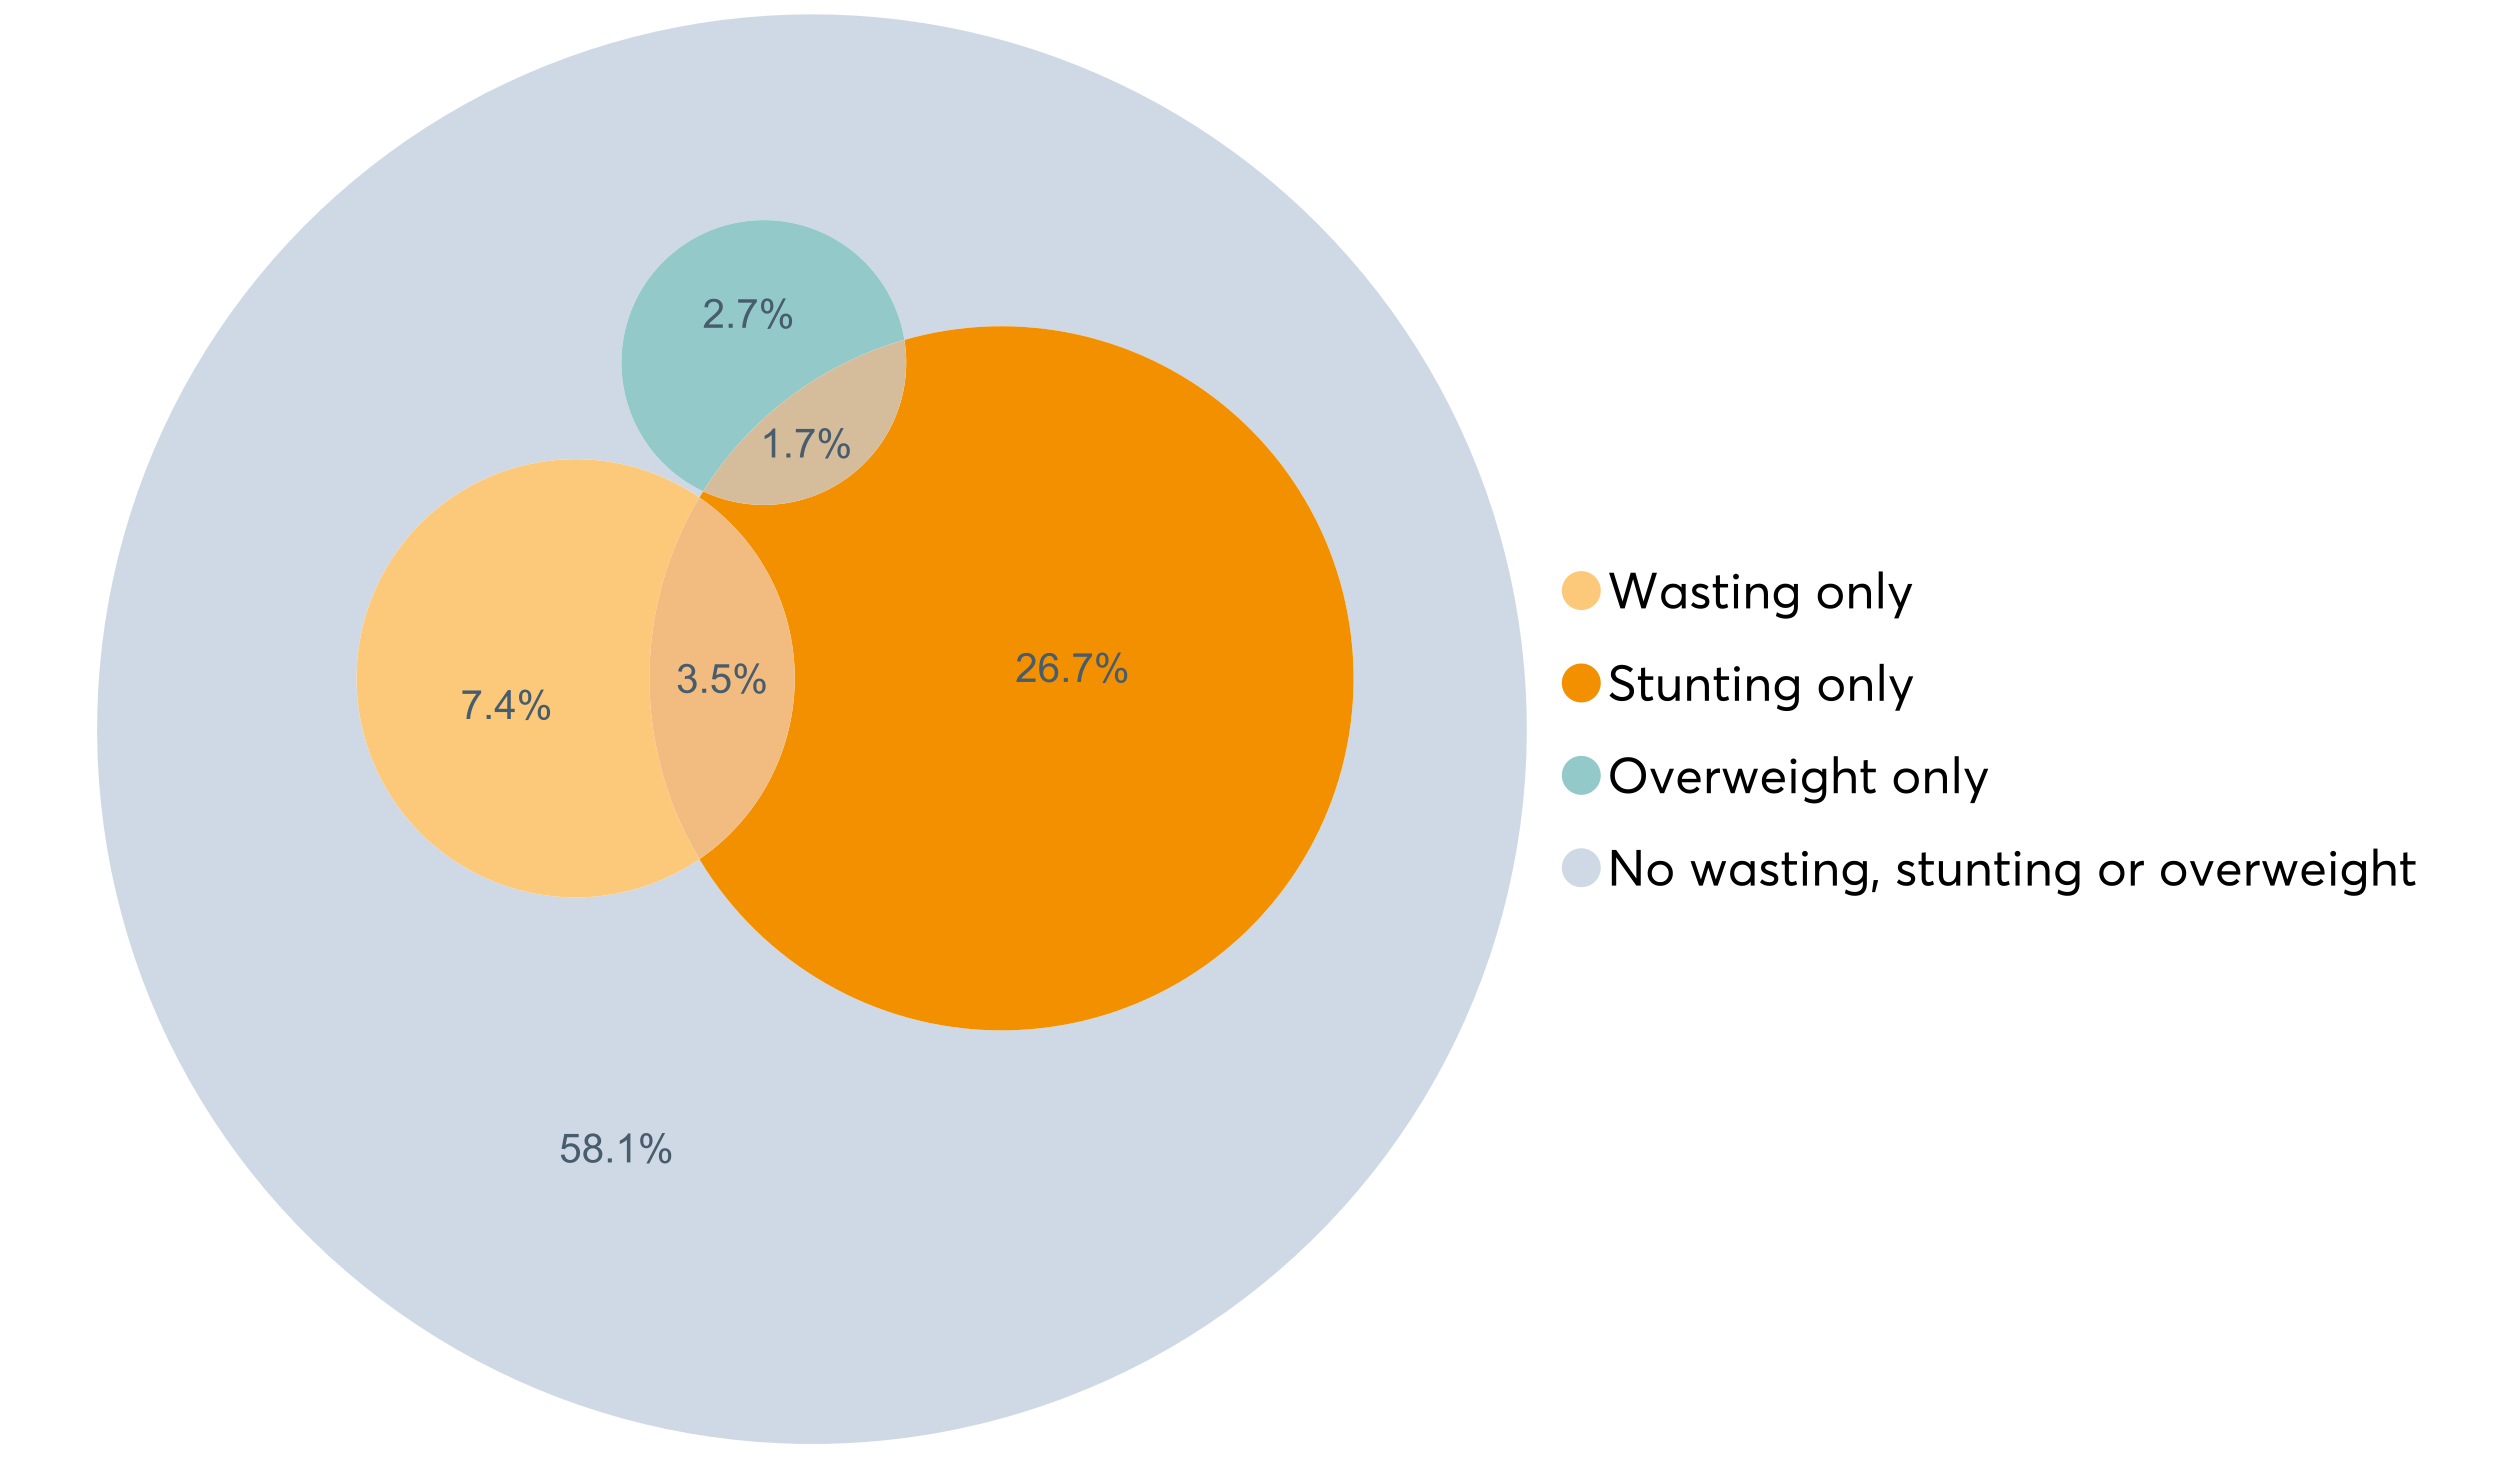 <?xml version="1.0" encoding="UTF-8"?>
<svg xmlns="http://www.w3.org/2000/svg" xmlns:xlink="http://www.w3.org/1999/xlink" width="1234.286pt" height="720pt" viewBox="0 0 1234.286 720" version="1.1">
<defs>
<g>
<symbol overflow="visible" id="glyph0-0">
<path style="stroke:none;" d="M 22.227 -17.613 L 24.531 -17.613 L 18.902 0 L 16.816 0 L 12.75 -14.438 L 12.727 -14.438 L 8.582 0 L 6.5 0 L 0.867 -17.613 L 3.176 -17.613 L 7.516 -3.547 L 7.566 -3.547 L 11.535 -17.613 L 13.891 -17.613 L 17.859 -3.496 L 17.887 -3.496 Z M 22.227 -17.613 "/>
</symbol>
<symbol overflow="visible" id="glyph0-1">
<path style="stroke:none;" d="M 11.285 -12.082 L 13.297 -12.082 L 13.297 0 L 11.359 0 L 11.359 -1.91 L 11.336 -1.91 C 10.309 -0.539 8.902 0.145 7.121 0.148 C 5.41 0.145 3.996 -0.414 2.875 -1.539 C 1.75 -2.66 1.188 -4.133 1.191 -5.953 C 1.188 -7.738 1.746 -9.23 2.863 -10.43 C 3.977 -11.629 5.387 -12.227 7.094 -12.23 C 8.812 -12.227 10.203 -11.574 11.262 -10.27 L 11.285 -10.27 Z M 7.293 -1.688 C 8.414 -1.688 9.371 -2.086 10.168 -2.891 C 10.957 -3.688 11.355 -4.711 11.359 -5.953 C 11.355 -7.191 10.973 -8.234 10.207 -9.09 C 9.438 -9.938 8.473 -10.363 7.316 -10.367 C 6.156 -10.363 5.184 -9.957 4.402 -9.141 C 3.613 -8.32 3.223 -7.258 3.227 -5.953 C 3.223 -4.711 3.598 -3.688 4.352 -2.891 C 5.102 -2.086 6.082 -1.688 7.293 -1.688 Z M 7.293 -1.688 "/>
</symbol>
<symbol overflow="visible" id="glyph0-2">
<path style="stroke:none;" d="M 5.605 0.148 C 3.734 0.145 2.156 -0.43 0.867 -1.586 L 1.91 -3.102 C 2.949 -2.137 4.18 -1.656 5.605 -1.66 C 6.297 -1.656 6.852 -1.816 7.266 -2.133 C 7.68 -2.445 7.887 -2.824 7.887 -3.273 C 7.887 -3.734 7.684 -4.086 7.277 -4.328 C 6.871 -4.566 6.164 -4.859 5.16 -5.211 C 5.09 -5.223 5.039 -5.238 5.012 -5.258 C 3.832 -5.668 2.938 -6.141 2.32 -6.672 C 1.699 -7.199 1.387 -7.969 1.391 -8.98 C 1.387 -9.902 1.762 -10.676 2.516 -11.297 C 3.266 -11.918 4.223 -12.227 5.383 -12.23 C 6.918 -12.227 8.297 -11.73 9.523 -10.742 L 8.484 -9.152 C 7.523 -9.98 6.457 -10.395 5.285 -10.395 C 4.801 -10.395 4.367 -10.262 3.992 -9.996 C 3.609 -9.73 3.422 -9.391 3.422 -8.98 C 3.422 -8.547 3.605 -8.199 3.98 -7.938 C 4.348 -7.668 4.926 -7.387 5.707 -7.094 C 5.836 -7.043 6.078 -6.953 6.434 -6.82 C 6.789 -6.688 7.023 -6.594 7.141 -6.547 C 7.254 -6.492 7.453 -6.406 7.738 -6.285 C 8.016 -6.16 8.207 -6.07 8.309 -6.016 C 8.406 -5.957 8.559 -5.863 8.766 -5.73 C 8.973 -5.598 9.113 -5.48 9.188 -5.383 C 9.262 -5.281 9.359 -5.148 9.488 -4.984 C 9.609 -4.816 9.699 -4.656 9.75 -4.5 C 9.797 -4.344 9.836 -4.16 9.871 -3.953 C 9.902 -3.746 9.918 -3.527 9.922 -3.301 C 9.918 -2.305 9.547 -1.484 8.805 -0.832 C 8.059 -0.18 6.992 0.145 5.605 0.148 Z M 5.605 0.148 "/>
</symbol>
<symbol overflow="visible" id="glyph0-3">
<path style="stroke:none;" d="M 5.332 0.148 C 3.23 0.145 2.18 -1.102 2.184 -3.598 L 2.184 -10.344 L 0.645 -10.344 L 0.645 -12.082 L 2.184 -12.082 L 2.184 -16.199 L 4.191 -16.422 L 4.191 -12.082 L 8.211 -12.082 L 8.211 -10.344 L 4.191 -10.344 L 4.191 -3.895 C 4.188 -3.148 4.301 -2.602 4.527 -2.258 C 4.75 -1.906 5.133 -1.734 5.68 -1.738 C 6.305 -1.734 6.984 -1.941 7.715 -2.355 L 8.262 -0.594 C 7.367 -0.098 6.391 0.145 5.332 0.148 Z M 5.332 0.148 "/>
</symbol>
<symbol overflow="visible" id="glyph0-4">
<path style="stroke:none;" d="M 3.102 -14.312 C 2.684 -14.309 2.34 -14.445 2.07 -14.723 C 1.793 -14.992 1.656 -15.328 1.66 -15.727 C 1.656 -16.121 1.793 -16.453 2.07 -16.73 C 2.34 -17 2.684 -17.137 3.102 -17.141 C 3.492 -17.137 3.832 -16.996 4.117 -16.719 C 4.395 -16.434 4.535 -16.105 4.539 -15.727 C 4.535 -15.328 4.395 -14.992 4.117 -14.723 C 3.832 -14.445 3.492 -14.309 3.102 -14.312 Z M 2.082 0 L 2.082 -12.082 L 4.094 -12.082 L 4.094 0 Z M 2.082 0 "/>
</symbol>
<symbol overflow="visible" id="glyph0-5">
<path style="stroke:none;" d="M 8.336 -12.23 C 9.672 -12.227 10.73 -11.801 11.508 -10.953 C 12.285 -10.098 12.672 -8.836 12.676 -7.168 L 12.676 0 L 10.668 0 L 10.668 -6.598 C 10.664 -9.109 9.68 -10.363 7.715 -10.367 C 6.555 -10.363 5.633 -9.98 4.945 -9.215 C 4.258 -8.445 3.914 -7.383 3.918 -6.027 L 3.918 0 L 1.91 0 L 1.91 -12.082 L 3.918 -12.082 L 3.918 -9.973 L 3.945 -9.973 C 5 -11.477 6.465 -12.227 8.336 -12.23 Z M 8.336 -12.23 "/>
</symbol>
<symbol overflow="visible" id="glyph0-6">
<path style="stroke:none;" d="M 11.09 -12.082 L 13.074 -12.082 L 13.074 -0.918 C 13.07 0.934 12.586 2.391 11.621 3.457 C 10.652 4.523 9.16 5.055 7.145 5.059 C 5.32 5.055 3.684 4.617 2.234 3.746 L 2.703 1.887 C 4.203 2.727 5.652 3.145 7.043 3.148 C 8.348 3.145 9.352 2.812 10.059 2.145 C 10.758 1.473 11.109 0.625 11.113 -0.398 L 11.113 -2.082 L 11.062 -2.082 C 10.055 -0.84 8.688 -0.223 6.969 -0.223 C 5.312 -0.223 3.926 -0.773 2.801 -1.883 C 1.676 -2.988 1.113 -4.43 1.117 -6.203 C 1.113 -7.918 1.664 -9.352 2.766 -10.504 C 3.863 -11.652 5.23 -12.227 6.871 -12.23 C 8.57 -12.227 9.961 -11.617 11.039 -10.395 L 11.09 -10.395 Z M 7.121 -2.109 C 8.324 -2.109 9.301 -2.5 10.047 -3.285 C 10.789 -4.07 11.16 -5.074 11.164 -6.301 C 11.16 -7.488 10.777 -8.461 10.008 -9.215 C 9.238 -9.965 8.273 -10.34 7.121 -10.344 C 5.973 -10.34 5.031 -9.957 4.289 -9.188 C 3.547 -8.418 3.176 -7.445 3.176 -6.277 C 3.176 -5.016 3.555 -4.008 4.316 -3.25 C 5.074 -2.488 6.008 -2.109 7.121 -2.109 Z M 7.121 -2.109 "/>
</symbol>
<symbol overflow="visible" id="glyph0-7">
<path style="stroke:none;" d=""/>
</symbol>
<symbol overflow="visible" id="glyph0-8">
<path style="stroke:none;" d="M 7.418 0.148 C 5.562 0.145 4.055 -0.438 2.898 -1.613 C 1.738 -2.785 1.16 -4.258 1.164 -6.027 C 1.16 -7.797 1.738 -9.273 2.898 -10.457 C 4.055 -11.637 5.562 -12.227 7.418 -12.23 C 9.203 -12.227 10.68 -11.648 11.855 -10.492 C 13.027 -9.332 13.617 -7.844 13.617 -6.027 C 13.617 -4.207 13.027 -2.723 11.855 -1.574 C 10.68 -0.426 9.203 0.145 7.418 0.148 Z M 7.418 -1.688 C 8.59 -1.688 9.578 -2.094 10.383 -2.914 C 11.184 -3.727 11.582 -4.766 11.586 -6.027 C 11.582 -7.297 11.188 -8.34 10.395 -9.152 C 9.598 -9.961 8.605 -10.363 7.418 -10.367 C 6.176 -10.363 5.16 -9.945 4.375 -9.113 C 3.59 -8.277 3.199 -7.25 3.199 -6.027 C 3.199 -4.801 3.59 -3.77 4.375 -2.938 C 5.16 -2.102 6.176 -1.688 7.418 -1.688 Z M 7.418 -1.688 "/>
</symbol>
<symbol overflow="visible" id="glyph0-9">
<path style="stroke:none;" d="M 2.082 0 L 2.082 -18.258 L 4.094 -18.258 L 4.094 0 Z M 2.082 0 "/>
</symbol>
<symbol overflow="visible" id="glyph0-10">
<path style="stroke:none;" d="M 10.344 -12.082 L 12.477 -12.082 L 5.656 4.91 L 3.523 4.91 L 5.68 -0.496 L 0.57 -12.082 L 2.73 -12.082 L 6.648 -2.879 L 6.699 -2.879 Z M 10.344 -12.082 "/>
</symbol>
<symbol overflow="visible" id="glyph0-11">
<path style="stroke:none;" d="M 7.344 0.148 C 4.875 0.145 2.793 -0.762 1.09 -2.578 L 2.48 -4.219 C 3.09 -3.453 3.836 -2.871 4.711 -2.48 C 5.586 -2.082 6.469 -1.887 7.367 -1.887 C 8.453 -1.887 9.328 -2.125 9.984 -2.605 C 10.637 -3.082 10.961 -3.742 10.965 -4.59 C 10.961 -5.051 10.883 -5.449 10.727 -5.781 C 10.566 -6.109 10.297 -6.402 9.922 -6.66 C 9.539 -6.914 9.172 -7.121 8.816 -7.277 C 8.461 -7.434 7.953 -7.637 7.293 -7.887 C 7.176 -7.934 7.086 -7.965 7.02 -7.988 C 6.371 -8.215 5.844 -8.418 5.441 -8.594 C 5.035 -8.766 4.574 -9.008 4.055 -9.324 C 3.531 -9.637 3.125 -9.957 2.84 -10.281 C 2.547 -10.602 2.293 -11.008 2.082 -11.496 C 1.863 -11.984 1.758 -12.523 1.762 -13.121 C 1.758 -14.426 2.277 -15.527 3.324 -16.422 C 4.363 -17.312 5.637 -17.766 7.145 -17.785 C 9.125 -17.781 10.988 -17.098 12.727 -15.727 L 11.41 -14.039 C 10.035 -15.195 8.613 -15.773 7.145 -15.777 C 6.281 -15.773 5.547 -15.547 4.938 -15.094 C 4.324 -14.637 4.02 -14.012 4.02 -13.223 C 4.02 -12.891 4.082 -12.59 4.215 -12.316 C 4.344 -12.043 4.492 -11.816 4.66 -11.645 C 4.824 -11.469 5.117 -11.277 5.531 -11.062 C 5.945 -10.848 6.27 -10.684 6.512 -10.578 C 6.746 -10.469 7.164 -10.301 7.766 -10.07 C 9.578 -9.371 10.777 -8.824 11.359 -8.434 C 12.598 -7.586 13.219 -6.379 13.223 -4.812 C 13.219 -3.254 12.645 -2.039 11.496 -1.164 C 10.348 -0.289 8.961 0.145 7.344 0.148 Z M 7.344 0.148 "/>
</symbol>
<symbol overflow="visible" id="glyph0-12">
<path style="stroke:none;" d="M 10.195 -12.082 L 12.203 -12.082 L 12.203 0 L 10.195 0 L 10.195 -2.008 L 10.172 -2.008 C 9.16 -0.57 7.836 0.145 6.203 0.148 C 4.762 0.145 3.645 -0.27 2.852 -1.102 C 2.055 -1.938 1.656 -3.199 1.66 -4.887 L 1.66 -12.082 L 3.672 -12.082 L 3.672 -5.457 C 3.668 -4.113 3.91 -3.152 4.402 -2.566 C 4.887 -1.98 5.629 -1.688 6.621 -1.688 C 7.613 -1.688 8.457 -2.094 9.152 -2.914 C 9.848 -3.727 10.195 -4.832 10.195 -6.227 Z M 10.195 -12.082 "/>
</symbol>
<symbol overflow="visible" id="glyph0-13">
<path style="stroke:none;" d="M 10.32 0.148 C 7.703 0.145 5.574 -0.699 3.93 -2.395 C 2.285 -4.086 1.465 -6.223 1.465 -8.805 C 1.465 -11.383 2.285 -13.523 3.93 -15.23 C 5.574 -16.93 7.703 -17.781 10.32 -17.785 C 12.828 -17.781 14.922 -16.953 16.594 -15.293 C 18.266 -13.629 19.102 -11.465 19.102 -8.805 C 19.102 -6.156 18.266 -4.004 16.594 -2.344 C 14.922 -0.684 12.828 0.145 10.32 0.148 Z M 10.32 -1.91 C 12.168 -1.91 13.719 -2.559 14.969 -3.855 C 16.215 -5.152 16.84 -6.801 16.844 -8.805 C 16.84 -10.82 16.215 -12.477 14.969 -13.777 C 13.719 -15.074 12.168 -15.727 10.32 -15.727 C 8.383 -15.727 6.797 -15.059 5.555 -13.73 C 4.312 -12.395 3.691 -10.754 3.695 -8.805 C 3.691 -6.852 4.312 -5.215 5.555 -3.895 C 6.797 -2.57 8.383 -1.91 10.32 -1.91 Z M 10.32 -1.91 "/>
</symbol>
<symbol overflow="visible" id="glyph0-14">
<path style="stroke:none;" d="M 10.195 -12.082 L 12.379 -12.082 L 7.465 0 L 5.531 0 L 0.594 -12.082 L 2.754 -12.082 L 6.473 -2.555 L 6.547 -2.555 Z M 10.195 -12.082 "/>
</symbol>
<symbol overflow="visible" id="glyph0-15">
<path style="stroke:none;" d="M 12.551 -6.227 C 12.551 -6.09 12.543 -5.918 12.527 -5.707 L 12.504 -5.406 L 3.199 -5.406 C 3.332 -4.281 3.766 -3.379 4.5 -2.703 C 5.234 -2.023 6.148 -1.688 7.242 -1.688 C 8.648 -1.688 9.781 -2.23 10.641 -3.324 L 12.055 -2.109 C 10.875 -0.605 9.246 0.145 7.168 0.148 C 5.426 0.145 3.992 -0.426 2.863 -1.574 C 1.727 -2.723 1.16 -4.207 1.164 -6.027 C 1.16 -7.828 1.711 -9.312 2.812 -10.48 C 3.914 -11.645 5.289 -12.227 6.945 -12.23 C 8.609 -12.227 9.961 -11.664 11 -10.543 C 12.031 -9.414 12.551 -7.977 12.551 -6.227 Z M 9.402 -9.477 C 8.789 -10.066 8.004 -10.363 7.043 -10.367 C 6.082 -10.363 5.258 -10.07 4.574 -9.488 C 3.887 -8.898 3.453 -8.094 3.273 -7.07 L 10.566 -7.07 C 10.398 -8.074 10.012 -8.875 9.402 -9.477 Z M 9.402 -9.477 "/>
</symbol>
<symbol overflow="visible" id="glyph0-16">
<path style="stroke:none;" d="M 7.887 -12.23 C 8.137 -12.227 8.301 -12.219 8.383 -12.203 L 8.383 -9.973 C 8.02 -10.004 7.754 -10.02 7.59 -10.02 C 6.461 -10.02 5.57 -9.629 4.91 -8.855 C 4.246 -8.074 3.914 -7.066 3.918 -5.828 L 3.918 0 L 1.91 0 L 1.91 -12.082 L 3.918 -12.082 L 3.918 -9.945 L 3.945 -9.945 C 4.883 -11.465 6.199 -12.227 7.887 -12.23 Z M 7.887 -12.23 "/>
</symbol>
<symbol overflow="visible" id="glyph0-17">
<path style="stroke:none;" d="M 16.297 -12.082 L 18.332 -12.082 L 14.141 0 L 12.254 0 L 9.523 -8.805 L 9.5 -8.805 L 6.746 0 L 4.91 0 L 0.719 -12.082 L 2.754 -12.082 L 5.828 -3.051 L 5.879 -3.051 L 8.633 -12.082 L 10.367 -12.082 L 13.172 -3.051 L 13.223 -3.051 Z M 16.297 -12.082 "/>
</symbol>
<symbol overflow="visible" id="glyph0-18">
<path style="stroke:none;" d="M 8.41 -12.23 C 9.777 -12.227 10.852 -11.812 11.633 -10.988 C 12.406 -10.16 12.797 -8.914 12.801 -7.242 L 12.801 0 L 10.789 0 L 10.789 -6.672 C 10.785 -9.133 9.805 -10.363 7.84 -10.367 C 6.629 -10.363 5.672 -9.984 4.973 -9.227 C 4.266 -8.465 3.914 -7.414 3.918 -6.078 L 3.918 0 L 1.91 0 L 1.91 -18.258 L 3.918 -18.258 L 3.918 -10.098 L 3.969 -10.098 C 4.973 -11.516 6.453 -12.227 8.41 -12.23 Z M 8.41 -12.23 "/>
</symbol>
<symbol overflow="visible" id="glyph0-19">
<path style="stroke:none;" d="M 14.363 -17.613 L 16.52 -17.613 L 16.52 0 L 14.312 0 L 4.441 -13.891 L 4.391 -13.891 L 4.391 0 L 2.234 0 L 2.234 -17.613 L 4.367 -17.613 L 14.312 -3.57 L 14.363 -3.57 Z M 14.363 -17.613 "/>
</symbol>
<symbol overflow="visible" id="glyph0-20">
<path style="stroke:none;" d="M 0.793 3.227 L 1.586 -2.73 L 3.797 -2.73 L 2.281 3.227 Z M 0.793 3.227 "/>
</symbol>
<symbol overflow="visible" id="glyph1-0">
<path style="stroke:none;" d="M 0.836 -3.77 L 2.59 -4.004 C 2.789 -3.004 3.129 -2.289 3.617 -1.855 C 4.098 -1.414 4.688 -1.195 5.387 -1.199 C 6.207 -1.195 6.902 -1.48 7.473 -2.055 C 8.039 -2.621 8.324 -3.328 8.328 -4.18 C 8.324 -4.98 8.062 -5.645 7.539 -6.168 C 7.012 -6.688 6.344 -6.949 5.531 -6.953 C 5.199 -6.949 4.785 -6.883 4.293 -6.758 L 4.488 -8.297 C 4.605 -8.281 4.699 -8.273 4.773 -8.277 C 5.516 -8.273 6.188 -8.469 6.785 -8.859 C 7.383 -9.25 7.68 -9.852 7.684 -10.664 C 7.68 -11.305 7.465 -11.836 7.031 -12.262 C 6.594 -12.68 6.031 -12.891 5.348 -12.895 C 4.664 -12.891 4.094 -12.676 3.641 -12.25 C 3.184 -11.82 2.895 -11.18 2.766 -10.324 L 1.012 -10.633 C 1.227 -11.809 1.715 -12.719 2.473 -13.367 C 3.23 -14.008 4.176 -14.332 5.309 -14.336 C 6.086 -14.332 6.801 -14.164 7.457 -13.832 C 8.109 -13.496 8.609 -13.039 8.961 -12.465 C 9.305 -11.883 9.48 -11.27 9.484 -10.625 C 9.48 -10.004 9.316 -9.441 8.988 -8.938 C 8.656 -8.43 8.164 -8.027 7.52 -7.73 C 8.359 -7.535 9.016 -7.133 9.484 -6.52 C 9.949 -5.906 10.184 -5.137 10.188 -4.215 C 10.184 -2.965 9.73 -1.91 8.824 -1.047 C 7.914 -0.18 6.762 0.25 5.375 0.254 C 4.117 0.25 3.078 -0.121 2.254 -0.867 C 1.422 -1.613 0.949 -2.578 0.836 -3.77 Z M 0.836 -3.77 "/>
</symbol>
<symbol overflow="visible" id="glyph1-1">
<path style="stroke:none;" d="M 1.812 0 L 1.812 -1.996 L 3.809 -1.996 L 3.809 0 Z M 1.812 0 "/>
</symbol>
<symbol overflow="visible" id="glyph1-2">
<path style="stroke:none;" d="M 0.828 -3.738 L 2.668 -3.895 C 2.801 -2.996 3.117 -2.324 3.617 -1.875 C 4.109 -1.422 4.711 -1.195 5.414 -1.199 C 6.258 -1.195 6.969 -1.512 7.555 -2.152 C 8.137 -2.785 8.43 -3.629 8.434 -4.684 C 8.43 -5.68 8.148 -6.469 7.59 -7.051 C 7.027 -7.625 6.293 -7.914 5.387 -7.918 C 4.816 -7.914 4.309 -7.785 3.855 -7.531 C 3.402 -7.273 3.043 -6.941 2.785 -6.535 L 1.141 -6.75 L 2.523 -14.082 L 9.621 -14.082 L 9.621 -12.406 L 3.926 -12.406 L 3.156 -8.57 C 4.012 -9.164 4.91 -9.461 5.852 -9.465 C 7.098 -9.461 8.148 -9.031 9.008 -8.168 C 9.859 -7.305 10.289 -6.195 10.293 -4.84 C 10.289 -3.547 9.914 -2.43 9.164 -1.488 C 8.246 -0.336 6.996 0.238 5.414 0.242 C 4.117 0.238 3.055 -0.121 2.234 -0.848 C 1.41 -1.57 0.941 -2.535 0.828 -3.738 Z M 0.828 -3.738 "/>
</symbol>
<symbol overflow="visible" id="glyph1-3">
<path style="stroke:none;" d="M 1.16 -10.848 C 1.16 -11.863 1.414 -12.73 1.93 -13.449 C 2.438 -14.16 3.184 -14.52 4.16 -14.52 C 5.055 -14.52 5.793 -14.199 6.383 -13.559 C 6.969 -12.918 7.266 -11.977 7.266 -10.742 C 7.266 -9.531 6.969 -8.602 6.375 -7.949 C 5.781 -7.297 5.047 -6.973 4.18 -6.973 C 3.312 -6.973 2.594 -7.293 2.02 -7.938 C 1.445 -8.578 1.16 -9.547 1.16 -10.848 Z M 4.207 -13.312 C 3.77 -13.312 3.406 -13.121 3.121 -12.746 C 2.828 -12.367 2.684 -11.676 2.688 -10.672 C 2.684 -9.754 2.828 -9.109 3.125 -8.738 C 3.414 -8.363 3.777 -8.18 4.207 -8.18 C 4.648 -8.18 5.012 -8.367 5.301 -8.742 C 5.586 -9.117 5.73 -9.805 5.734 -10.809 C 5.73 -11.727 5.586 -12.375 5.297 -12.75 C 5.004 -13.125 4.641 -13.312 4.207 -13.312 Z M 4.215 0.527 L 12.027 -14.52 L 13.449 -14.52 L 5.668 0.527 Z M 10.391 -3.352 C 10.387 -4.375 10.645 -5.242 11.16 -5.953 C 11.672 -6.664 12.418 -7.02 13.398 -7.02 C 14.293 -7.02 15.035 -6.699 15.625 -6.059 C 16.211 -5.418 16.504 -4.477 16.508 -3.242 C 16.504 -2.031 16.207 -1.102 15.613 -0.449 C 15.016 0.203 14.281 0.527 13.41 0.527 C 12.543 0.527 11.824 0.207 11.25 -0.441 C 10.676 -1.082 10.387 -2.055 10.391 -3.352 Z M 13.449 -5.812 C 13.004 -5.812 12.641 -5.621 12.352 -5.246 C 12.062 -4.867 11.918 -4.18 11.918 -3.176 C 11.918 -2.266 12.062 -1.621 12.355 -1.246 C 12.648 -0.867 13.008 -0.68 13.438 -0.684 C 13.883 -0.68 14.254 -0.867 14.543 -1.246 C 14.832 -1.621 14.977 -2.309 14.977 -3.312 C 14.977 -4.23 14.828 -4.879 14.539 -5.254 C 14.242 -5.625 13.879 -5.812 13.449 -5.812 Z M 13.449 -5.812 "/>
</symbol>
<symbol overflow="visible" id="glyph1-4">
<path style="stroke:none;" d="M 7.43 0 L 5.676 0 L 5.676 -11.172 C 5.25 -10.766 4.695 -10.363 4.016 -9.961 C 3.328 -9.559 2.715 -9.258 2.172 -9.059 L 2.172 -10.75 C 3.148 -11.207 4.004 -11.766 4.742 -12.426 C 5.473 -13.078 5.992 -13.715 6.301 -14.336 L 7.43 -14.336 Z M 7.43 0 "/>
</symbol>
<symbol overflow="visible" id="glyph1-5">
<path style="stroke:none;" d="M 0.945 -12.406 L 0.945 -14.09 L 10.188 -14.09 L 10.188 -12.727 C 9.277 -11.758 8.375 -10.473 7.484 -8.871 C 6.586 -7.266 5.898 -5.617 5.414 -3.926 C 5.062 -2.73 4.836 -1.422 4.742 0 L 2.941 0 C 2.957 -1.121 3.176 -2.477 3.602 -4.07 C 4.02 -5.66 4.625 -7.195 5.418 -8.672 C 6.203 -10.148 7.043 -11.391 7.938 -12.406 Z M 0.945 -12.406 "/>
</symbol>
<symbol overflow="visible" id="glyph1-6">
<path style="stroke:none;" d="M 3.523 -7.742 C 2.793 -8.004 2.254 -8.383 1.906 -8.879 C 1.555 -9.371 1.383 -9.965 1.383 -10.652 C 1.383 -11.691 1.754 -12.562 2.5 -13.273 C 3.246 -13.977 4.242 -14.332 5.484 -14.336 C 6.727 -14.332 7.727 -13.969 8.492 -13.25 C 9.25 -12.523 9.633 -11.645 9.633 -10.605 C 9.633 -9.941 9.457 -9.363 9.109 -8.875 C 8.762 -8.383 8.234 -8.004 7.527 -7.742 C 8.402 -7.453 9.07 -6.992 9.527 -6.359 C 9.984 -5.719 10.211 -4.961 10.215 -4.082 C 10.211 -2.859 9.781 -1.832 8.918 -1.004 C 8.055 -0.172 6.918 0.238 5.512 0.242 C 4.102 0.238 2.965 -0.176 2.102 -1.008 C 1.238 -1.84 0.809 -2.879 0.809 -4.129 C 0.809 -5.055 1.043 -5.832 1.512 -6.461 C 1.98 -7.086 2.648 -7.512 3.523 -7.742 Z M 3.176 -10.711 C 3.176 -10.035 3.391 -9.48 3.828 -9.055 C 4.258 -8.625 4.824 -8.414 5.523 -8.414 C 6.195 -8.414 6.746 -8.625 7.18 -9.051 C 7.609 -9.477 7.828 -9.996 7.828 -10.613 C 7.828 -11.254 7.605 -11.797 7.16 -12.234 C 6.715 -12.672 6.16 -12.891 5.504 -12.895 C 4.832 -12.891 4.277 -12.676 3.836 -12.25 C 3.395 -11.82 3.176 -11.309 3.176 -10.711 Z M 2.609 -4.121 C 2.605 -3.617 2.727 -3.133 2.965 -2.668 C 3.199 -2.199 3.551 -1.84 4.02 -1.582 C 4.488 -1.324 4.992 -1.195 5.531 -1.199 C 6.367 -1.195 7.059 -1.465 7.605 -2.004 C 8.148 -2.543 8.418 -3.227 8.422 -4.062 C 8.418 -4.902 8.137 -5.602 7.578 -6.156 C 7.016 -6.707 6.316 -6.984 5.473 -6.984 C 4.645 -6.984 3.961 -6.711 3.422 -6.164 C 2.879 -5.617 2.605 -4.934 2.609 -4.121 Z M 2.609 -4.121 "/>
</symbol>
<symbol overflow="visible" id="glyph1-7">
<path style="stroke:none;" d="M 6.445 0 L 6.445 -3.418 L 0.254 -3.418 L 0.254 -5.023 L 6.77 -14.277 L 8.199 -14.277 L 8.199 -5.023 L 10.129 -5.023 L 10.129 -3.418 L 8.199 -3.418 L 8.199 0 Z M 6.445 -5.023 L 6.445 -11.461 L 1.977 -5.023 Z M 6.445 -5.023 "/>
</symbol>
<symbol overflow="visible" id="glyph1-8">
<path style="stroke:none;" d="M 10.039 -1.684 L 10.039 0 L 0.605 0 C 0.59 -0.422 0.66 -0.828 0.809 -1.219 C 1.047 -1.859 1.43 -2.488 1.961 -3.113 C 2.488 -3.734 3.254 -4.457 4.254 -5.277 C 5.805 -6.547 6.852 -7.555 7.398 -8.301 C 7.941 -9.043 8.215 -9.746 8.219 -10.41 C 8.215 -11.102 7.965 -11.688 7.473 -12.168 C 6.973 -12.641 6.328 -12.879 5.531 -12.883 C 4.688 -12.879 4.012 -12.625 3.504 -12.121 C 2.996 -11.613 2.738 -10.914 2.738 -10.02 L 0.934 -10.207 C 1.055 -11.551 1.52 -12.574 2.328 -13.277 C 3.129 -13.98 4.211 -14.332 5.57 -14.336 C 6.938 -14.332 8.02 -13.953 8.82 -13.195 C 9.617 -12.434 10.02 -11.492 10.02 -10.371 C 10.02 -9.801 9.902 -9.238 9.668 -8.688 C 9.434 -8.133 9.047 -7.551 8.508 -6.941 C 7.965 -6.328 7.062 -5.492 5.805 -4.43 C 4.75 -3.547 4.074 -2.945 3.777 -2.633 C 3.477 -2.312 3.23 -1.996 3.039 -1.684 Z M 10.039 -1.684 "/>
</symbol>
<symbol overflow="visible" id="glyph1-9">
<path style="stroke:none;" d="M 9.922 -10.781 L 8.18 -10.645 C 8.023 -11.328 7.801 -11.828 7.52 -12.145 C 7.043 -12.641 6.461 -12.891 5.766 -12.895 C 5.203 -12.891 4.711 -12.734 4.293 -12.426 C 3.742 -12.023 3.309 -11.438 2.988 -10.664 C 2.668 -9.891 2.5 -8.789 2.492 -7.363 C 2.91 -8.004 3.426 -8.48 4.039 -8.793 C 4.648 -9.102 5.289 -9.258 5.961 -9.262 C 7.125 -9.258 8.121 -8.828 8.941 -7.969 C 9.762 -7.109 10.172 -5.996 10.176 -4.637 C 10.172 -3.738 9.98 -2.906 9.598 -2.137 C 9.211 -1.367 8.68 -0.777 8.004 -0.371 C 7.328 0.039 6.562 0.238 5.707 0.242 C 4.246 0.238 3.055 -0.293 2.133 -1.367 C 1.211 -2.438 0.75 -4.211 0.75 -6.68 C 0.75 -9.438 1.258 -11.441 2.277 -12.699 C 3.164 -13.785 4.363 -14.332 5.871 -14.336 C 6.996 -14.332 7.914 -14.016 8.633 -13.391 C 9.348 -12.758 9.777 -11.891 9.922 -10.781 Z M 2.766 -4.625 C 2.766 -4.016 2.891 -3.438 3.148 -2.891 C 3.402 -2.336 3.762 -1.918 4.227 -1.633 C 4.684 -1.34 5.168 -1.195 5.676 -1.199 C 6.414 -1.195 7.051 -1.492 7.586 -2.094 C 8.117 -2.688 8.383 -3.5 8.387 -4.527 C 8.383 -5.512 8.121 -6.289 7.598 -6.859 C 7.07 -7.426 6.406 -7.711 5.609 -7.711 C 4.812 -7.711 4.141 -7.426 3.594 -6.859 C 3.039 -6.289 2.766 -5.543 2.766 -4.625 Z M 2.766 -4.625 "/>
</symbol>
</g>
</defs>
<g id="surface449">
<path style=" stroke:none;fill-rule:nonzero;fill:rgb(98.824%,78.824%,47.843%);fill-opacity:1;" d="M 790.324 291.582 C 790.324 296.891 786.02 301.195 780.711 301.195 C 775.398 301.195 771.094 296.891 771.094 291.582 C 771.094 286.273 775.398 281.969 780.711 281.969 C 786.02 281.969 790.324 286.273 790.324 291.582 "/>
<g style="fill:rgb(0%,0%,0%);fill-opacity:1;">
  <use xlink:href="#glyph0-0" x="793.543" y="300.387"/>
  <use xlink:href="#glyph0-1" x="818.944" y="300.387"/>
  <use xlink:href="#glyph0-2" x="834.026" y="300.387"/>
  <use xlink:href="#glyph0-3" x="844.965" y="300.387"/>
  <use xlink:href="#glyph0-4" x="853.994" y="300.387"/>
  <use xlink:href="#glyph0-5" x="860.195" y="300.387"/>
  <use xlink:href="#glyph0-6" x="874.583" y="300.387"/>
  <use xlink:href="#glyph0-7" x="889.441" y="300.387"/>
  <use xlink:href="#glyph0-8" x="896.263" y="300.387"/>
  <use xlink:href="#glyph0-5" x="911.072" y="300.387"/>
  <use xlink:href="#glyph0-9" x="925.459" y="300.387"/>
  <use xlink:href="#glyph0-10" x="931.66" y="300.387"/>
</g>
<path style=" stroke:none;fill-rule:nonzero;fill:rgb(95.294%,56.471%,0%);fill-opacity:1;" d="M 790.324 337.195 C 790.324 342.504 786.02 346.809 780.711 346.809 C 775.398 346.809 771.094 342.504 771.094 337.195 C 771.094 331.883 775.398 327.578 780.711 327.578 C 786.02 327.578 790.324 331.883 790.324 337.195 "/>
<g style="fill:rgb(0%,0%,0%);fill-opacity:1;">
  <use xlink:href="#glyph0-11" x="793.543" y="346"/>
  <use xlink:href="#glyph0-3" x="808.029" y="346"/>
  <use xlink:href="#glyph0-12" x="817.059" y="346"/>
  <use xlink:href="#glyph0-5" x="831.049" y="346"/>
  <use xlink:href="#glyph0-3" x="845.436" y="346"/>
  <use xlink:href="#glyph0-4" x="854.465" y="346"/>
  <use xlink:href="#glyph0-5" x="860.667" y="346"/>
  <use xlink:href="#glyph0-6" x="875.054" y="346"/>
  <use xlink:href="#glyph0-7" x="889.913" y="346"/>
  <use xlink:href="#glyph0-8" x="896.734" y="346"/>
  <use xlink:href="#glyph0-5" x="911.543" y="346"/>
  <use xlink:href="#glyph0-9" x="925.93" y="346"/>
  <use xlink:href="#glyph0-10" x="932.132" y="346"/>
</g>
<path style=" stroke:none;fill-rule:nonzero;fill:rgb(57.647%,79.216%,78.824%);fill-opacity:1;" d="M 790.324 382.805 C 790.324 388.117 786.02 392.422 780.711 392.422 C 775.398 392.422 771.094 388.117 771.094 382.805 C 771.094 377.496 775.398 373.191 780.711 373.191 C 786.02 373.191 790.324 377.496 790.324 382.805 "/>
<g style="fill:rgb(0%,0%,0%);fill-opacity:1;">
  <use xlink:href="#glyph0-13" x="793.543" y="391.613"/>
  <use xlink:href="#glyph0-14" x="814.107" y="391.613"/>
  <use xlink:href="#glyph0-15" x="827.08" y="391.613"/>
  <use xlink:href="#glyph0-16" x="840.773" y="391.613"/>
  <use xlink:href="#glyph0-17" x="849.628" y="391.613"/>
  <use xlink:href="#glyph0-15" x="868.679" y="391.613"/>
  <use xlink:href="#glyph0-4" x="882.372" y="391.613"/>
  <use xlink:href="#glyph0-6" x="888.573" y="391.613"/>
  <use xlink:href="#glyph0-18" x="903.432" y="391.613"/>
  <use xlink:href="#glyph0-3" x="917.918" y="391.613"/>
  <use xlink:href="#glyph0-7" x="926.947" y="391.613"/>
  <use xlink:href="#glyph0-8" x="933.769" y="391.613"/>
  <use xlink:href="#glyph0-5" x="948.578" y="391.613"/>
  <use xlink:href="#glyph0-9" x="962.965" y="391.613"/>
  <use xlink:href="#glyph0-10" x="969.166" y="391.613"/>
</g>
<path style=" stroke:none;fill-rule:nonzero;fill:rgb(81.176%,85.098%,89.804%);fill-opacity:1;" d="M 790.324 428.418 C 790.324 433.727 786.02 438.031 780.711 438.031 C 775.398 438.031 771.094 433.727 771.094 428.418 C 771.094 423.109 775.398 418.805 780.711 418.805 C 786.02 418.805 790.324 423.109 790.324 428.418 "/>
<g style="fill:rgb(0%,0%,0%);fill-opacity:1;">
  <use xlink:href="#glyph0-19" x="793.543" y="437.223"/>
  <use xlink:href="#glyph0-8" x="812.296" y="437.223"/>
  <use xlink:href="#glyph0-7" x="827.105" y="437.223"/>
  <use xlink:href="#glyph0-17" x="833.926" y="437.223"/>
  <use xlink:href="#glyph0-1" x="852.977" y="437.223"/>
  <use xlink:href="#glyph0-2" x="868.059" y="437.223"/>
  <use xlink:href="#glyph0-3" x="878.998" y="437.223"/>
  <use xlink:href="#glyph0-4" x="888.027" y="437.223"/>
  <use xlink:href="#glyph0-5" x="894.229" y="437.223"/>
  <use xlink:href="#glyph0-6" x="908.616" y="437.223"/>
  <use xlink:href="#glyph0-20" x="923.474" y="437.223"/>
  <use xlink:href="#glyph0-7" x="928.808" y="437.223"/>
  <use xlink:href="#glyph0-2" x="935.629" y="437.223"/>
  <use xlink:href="#glyph0-3" x="946.568" y="437.223"/>
  <use xlink:href="#glyph0-12" x="955.598" y="437.223"/>
  <use xlink:href="#glyph0-5" x="969.588" y="437.223"/>
  <use xlink:href="#glyph0-3" x="983.975" y="437.223"/>
  <use xlink:href="#glyph0-4" x="993.004" y="437.223"/>
  <use xlink:href="#glyph0-5" x="999.206" y="437.223"/>
  <use xlink:href="#glyph0-6" x="1013.593" y="437.223"/>
  <use xlink:href="#glyph0-7" x="1028.452" y="437.223"/>
  <use xlink:href="#glyph0-8" x="1035.273" y="437.223"/>
  <use xlink:href="#glyph0-16" x="1050.082" y="437.223"/>
  <use xlink:href="#glyph0-7" x="1058.938" y="437.223"/>
  <use xlink:href="#glyph0-8" x="1065.759" y="437.223"/>
  <use xlink:href="#glyph0-14" x="1080.568" y="437.223"/>
  <use xlink:href="#glyph0-15" x="1093.541" y="437.223"/>
  <use xlink:href="#glyph0-16" x="1107.234" y="437.223"/>
  <use xlink:href="#glyph0-17" x="1116.09" y="437.223"/>
  <use xlink:href="#glyph0-15" x="1135.14" y="437.223"/>
  <use xlink:href="#glyph0-4" x="1148.833" y="437.223"/>
  <use xlink:href="#glyph0-6" x="1155.034" y="437.223"/>
  <use xlink:href="#glyph0-18" x="1169.893" y="437.223"/>
  <use xlink:href="#glyph0-3" x="1184.379" y="437.223"/>
</g>
<path style=" stroke:none;fill-rule:nonzero;fill:rgb(81.176%,85.098%,89.804%);fill-opacity:1;" d="M 406.695 712.895 L 417.832 712.535 L 428.953 711.824 L 440.047 710.762 L 451.098 709.352 L 462.102 707.59 L 473.043 705.484 L 483.914 703.035 L 494.703 700.242 L 505.398 697.109 L 515.988 693.641 L 526.461 689.844 L 536.812 685.715 L 547.027 681.258 L 557.098 676.484 L 567.008 671.395 L 576.758 665.996 L 586.328 660.293 L 595.715 654.289 L 604.91 647.988 L 613.898 641.406 L 622.676 634.539 L 631.234 627.402 L 639.559 619.996 L 647.648 612.332 L 655.492 604.418 L 663.078 596.258 L 670.406 587.859 L 677.465 579.238 L 684.25 570.398 L 690.75 561.348 L 696.961 552.098 L 702.879 542.652 L 708.492 533.027 L 713.805 523.23 L 718.801 513.273 L 723.48 503.16 L 727.84 492.902 L 731.871 482.516 L 735.574 472.004 L 738.941 461.383 L 741.977 450.66 L 744.668 439.848 L 747.016 428.953 L 749.02 417.992 L 750.68 406.973 L 751.988 395.906 L 752.945 384.805 L 753.551 373.68 L 753.809 362.539 L 753.715 351.395 L 753.266 340.262 L 752.469 329.148 L 751.316 318.062 L 749.82 307.023 L 747.973 296.031 L 745.781 285.105 L 743.246 274.258 L 740.367 263.492 L 737.152 252.82 L 733.602 242.258 L 729.719 231.816 L 725.508 221.496 L 720.973 211.32 L 716.121 201.289 L 710.953 191.414 L 705.477 181.711 L 699.695 172.184 L 693.617 162.844 L 687.246 153.699 L 680.594 144.762 L 673.656 136.039 L 666.453 127.539 L 658.98 119.273 L 651.254 111.246 L 643.277 103.465 L 635.055 95.941 L 626.602 88.68 L 617.926 81.688 L 609.031 74.977 L 599.93 68.547 L 590.629 62.406 L 581.141 56.566 L 571.473 51.027 L 561.633 45.797 L 551.633 40.875 L 541.484 36.277 L 531.195 32 L 520.777 28.047 L 510.238 24.43 L 499.59 21.145 L 488.844 18.195 L 478.008 15.59 L 467.098 13.328 L 456.121 11.41 L 445.09 9.84 L 434.012 8.617 L 422.902 7.746 L 411.773 7.227 L 400.629 7.059 L 389.488 7.242 L 378.359 7.777 L 367.25 8.664 L 356.176 9.902 L 345.145 11.488 L 334.172 13.418 L 323.266 15.699 L 312.434 18.32 L 301.691 21.281 L 291.047 24.582 L 280.516 28.215 L 270.102 32.184 L 259.816 36.473 L 249.672 41.086 L 239.68 46.02 L 229.848 51.266 L 220.188 56.816 L 210.707 62.672 L 201.418 68.824 L 192.324 75.266 L 183.438 81.992 L 174.77 88.996 L 166.328 96.27 L 158.121 103.805 L 150.152 111.594 L 142.438 119.633 L 134.977 127.914 L 127.781 136.422 L 120.859 145.156 L 114.219 154.102 L 107.859 163.254 L 101.797 172.602 L 96.027 182.137 L 90.566 191.848 L 85.414 201.73 L 80.574 211.766 L 76.055 221.953 L 71.859 232.273 L 67.988 242.727 L 64.453 253.293 L 61.254 263.965 L 58.391 274.734 L 55.867 285.59 L 53.691 296.52 L 51.859 307.508 L 50.379 318.555 L 49.242 329.641 L 48.461 340.754 L 48.027 351.891 L 47.949 363.031 L 48.219 374.172 L 48.844 385.297 L 49.816 396.398 L 51.141 407.465 L 52.812 418.48 L 54.832 429.438 L 57.199 440.328 L 59.906 451.137 L 62.953 461.855 L 66.336 472.473 L 70.055 482.977 L 74.102 493.359 L 78.473 503.609 L 83.168 513.715 L 88.18 523.668 L 93.5 533.457 L 99.129 543.074 L 105.059 552.512 L 111.285 561.754 L 117.797 570.793 L 124.594 579.625 L 131.664 588.238 L 139.004 596.621 L 146.605 604.773 L 154.457 612.676 L 162.559 620.328 L 170.895 627.723 L 179.461 634.852 L 188.25 641.703 L 197.246 648.273 L 206.449 654.559 L 215.844 660.551 L 225.426 666.242 L 235.18 671.629 L 245.102 676.703 L 255.176 681.465 L 265.398 685.902 L 275.754 690.016 L 286.234 693.805 L 296.828 697.254 L 307.527 700.371 L 318.316 703.148 L 329.191 705.586 L 340.137 707.676 L 351.145 709.418 L 362.199 710.816 L 373.293 711.863 L 384.414 712.559 L 395.551 712.902 Z M 486.34 508.531 L 480.863 508.191 L 475.398 507.676 L 469.953 506.988 L 464.535 506.129 L 459.145 505.098 L 453.789 503.898 L 448.473 502.531 L 443.203 500.996 L 437.984 499.297 L 432.824 497.434 L 427.723 495.406 L 422.688 493.219 L 417.727 490.875 L 412.84 488.375 L 408.035 485.723 L 403.316 482.918 L 398.691 479.969 L 394.156 476.871 L 389.727 473.637 L 385.398 470.262 L 381.18 466.75 L 377.07 463.109 L 373.082 459.34 L 369.215 455.445 L 365.473 451.434 L 361.855 447.305 L 358.375 443.062 L 355.027 438.711 L 351.82 434.258 L 348.754 429.707 L 345.832 425.059 L 345.297 424.145 L 343.918 425.09 L 341.039 426.934 L 338.105 428.68 L 335.117 430.336 L 332.078 431.895 L 328.992 433.359 L 325.863 434.723 L 322.691 435.988 L 319.48 437.152 L 316.234 438.215 L 312.957 439.176 L 309.648 440.031 L 306.316 440.785 L 302.965 441.43 L 299.59 441.969 L 296.203 442.402 L 292.801 442.727 L 289.395 442.945 L 285.98 443.055 L 282.566 443.059 L 279.152 442.953 L 275.742 442.738 L 272.344 442.418 L 268.953 441.988 L 265.582 441.457 L 262.227 440.812 L 258.895 440.066 L 255.586 439.215 L 252.305 438.262 L 249.059 437.203 L 245.848 436.043 L 242.672 434.781 L 239.539 433.422 L 236.449 431.961 L 233.41 430.406 L 230.422 428.754 L 227.484 427.012 L 224.605 425.176 L 221.785 423.25 L 219.027 421.234 L 216.332 419.133 L 213.707 416.949 L 211.152 414.684 L 208.668 412.336 L 206.262 409.914 L 203.934 407.418 L 201.684 404.848 L 199.516 402.207 L 197.434 399.5 L 195.438 396.73 L 193.527 393.895 L 191.711 391.004 L 189.984 388.059 L 188.355 385.055 L 186.816 382.004 L 185.379 378.91 L 184.039 375.766 L 182.797 372.586 L 181.66 369.363 L 180.621 366.109 L 179.688 362.824 L 178.859 359.512 L 178.133 356.176 L 177.516 352.816 L 177.004 349.438 L 176.598 346.047 L 176.297 342.645 L 176.105 339.234 L 176.023 335.82 L 176.047 332.406 L 176.18 328.992 L 176.422 325.586 L 176.77 322.188 L 177.223 318.805 L 177.785 315.434 L 178.449 312.086 L 179.223 308.758 L 180.102 305.457 L 181.082 302.184 L 182.164 298.945 L 183.352 295.742 L 184.637 292.578 L 186.023 289.457 L 187.508 286.379 L 189.086 283.352 L 190.762 280.375 L 192.527 277.453 L 194.387 274.586 L 196.336 271.781 L 198.371 269.039 L 200.492 266.363 L 202.699 263.754 L 204.984 261.219 L 207.348 258.754 L 209.793 256.367 L 212.309 254.055 L 214.895 251.828 L 217.551 249.68 L 220.273 247.621 L 223.062 245.645 L 225.91 243.758 L 228.816 241.965 L 231.777 240.262 L 234.789 238.656 L 237.852 237.145 L 240.961 235.73 L 244.113 234.414 L 247.305 233.199 L 250.535 232.086 L 253.797 231.074 L 257.09 230.164 L 260.41 229.363 L 263.75 228.664 L 267.117 228.07 L 270.496 227.586 L 273.891 227.207 L 277.297 226.934 L 280.707 226.77 L 284.121 226.715 L 287.535 226.766 L 290.949 226.926 L 294.352 227.191 L 297.75 227.566 L 301.129 228.047 L 304.492 228.633 L 307.84 229.328 L 311.16 230.129 L 314.453 231.031 L 317.715 232.039 L 320.945 233.148 L 324.141 234.359 L 327.293 235.668 L 330.406 237.078 L 333.469 238.586 L 336.484 240.191 L 339.449 241.887 L 342.355 243.68 L 345.207 245.559 L 345.309 245.629 L 347.145 242.594 L 347.156 242.574 L 346.074 242.062 L 344.098 241.051 L 342.156 239.98 L 340.246 238.848 L 338.375 237.652 L 336.543 236.402 L 334.75 235.09 L 333 233.727 L 331.293 232.309 L 329.633 230.836 L 328.02 229.309 L 326.453 227.734 L 324.941 226.113 L 323.48 224.441 L 322.07 222.727 L 320.715 220.965 L 319.418 219.164 L 318.18 217.324 L 316.996 215.445 L 315.875 213.531 L 314.816 211.578 L 313.816 209.598 L 312.883 207.582 L 312.012 205.543 L 311.207 203.473 L 310.465 201.383 L 309.793 199.266 L 309.184 197.133 L 308.645 194.977 L 308.176 192.809 L 307.773 190.625 L 307.438 188.43 L 307.176 186.227 L 306.98 184.016 L 306.855 181.801 L 306.801 179.582 L 306.82 177.363 L 306.906 175.145 L 307.059 172.93 L 307.285 170.723 L 307.582 168.52 L 307.945 166.332 L 308.379 164.156 L 308.883 161.992 L 309.453 159.848 L 310.09 157.723 L 310.793 155.617 L 311.566 153.535 L 312.402 151.477 L 313.301 149.449 L 314.266 147.449 L 315.293 145.48 L 316.379 143.547 L 317.527 141.648 L 318.738 139.785 L 320.004 137.961 L 321.328 136.18 L 322.707 134.441 L 324.137 132.746 L 325.625 131.098 L 327.16 129.496 L 328.75 127.941 L 330.383 126.441 L 332.066 124.992 L 333.793 123.598 L 335.562 122.258 L 337.371 120.977 L 339.223 119.75 L 341.113 118.582 L 343.035 117.477 L 344.996 116.434 L 346.984 115.449 L 349.008 114.531 L 351.055 113.676 L 353.129 112.887 L 355.227 112.164 L 357.348 111.504 L 359.488 110.914 L 361.645 110.395 L 363.816 109.938 L 366.004 109.555 L 368.199 109.238 L 370.406 108.992 L 372.621 108.816 L 374.836 108.707 L 377.055 108.672 L 379.273 108.707 L 381.492 108.809 L 383.707 108.984 L 385.91 109.227 L 388.109 109.539 L 390.297 109.922 L 392.469 110.371 L 394.629 110.891 L 396.77 111.477 L 398.891 112.133 L 400.988 112.852 L 403.062 113.641 L 405.113 114.492 L 407.137 115.41 L 409.129 116.387 L 411.086 117.43 L 413.012 118.535 L 414.902 119.699 L 416.758 120.922 L 418.57 122.199 L 420.34 123.539 L 422.07 124.93 L 423.754 126.375 L 425.391 127.875 L 426.98 129.426 L 428.52 131.023 L 430.008 132.672 L 431.441 134.363 L 432.824 136.102 L 434.148 137.883 L 435.418 139.703 L 436.629 141.562 L 437.781 143.461 L 438.871 145.395 L 439.902 147.363 L 440.867 149.359 L 441.77 151.387 L 442.609 153.441 L 443.383 155.523 L 444.09 157.629 L 444.73 159.754 L 445.305 161.898 L 445.809 164.059 L 446.246 166.234 L 446.512 167.812 L 450.891 166.605 L 456.223 165.316 L 461.594 164.191 L 467 163.242 L 472.434 162.461 L 477.887 161.852 L 483.359 161.414 L 488.84 161.152 L 494.328 161.059 L 499.816 161.145 L 505.297 161.398 L 510.77 161.828 L 516.223 162.43 L 521.656 163.203 L 527.062 164.148 L 532.438 165.262 L 537.773 166.547 L 543.066 167.996 L 548.312 169.617 L 553.504 171.398 L 558.633 173.344 L 563.703 175.449 L 568.699 177.715 L 573.625 180.137 L 578.473 182.715 L 583.234 185.445 L 587.906 188.32 L 592.488 191.344 L 596.969 194.512 L 601.352 197.816 L 605.625 201.262 L 609.789 204.836 L 613.836 208.543 L 617.766 212.375 L 621.57 216.328 L 625.25 220.398 L 628.801 224.586 L 632.215 228.883 L 635.492 233.285 L 638.629 237.789 L 641.625 242.387 L 644.469 247.078 L 647.168 251.859 L 649.715 256.723 L 652.102 261.664 L 654.336 266.676 L 656.41 271.758 L 658.324 276.902 L 660.07 282.105 L 661.656 287.359 L 663.074 292.66 L 664.32 298.004 L 665.402 303.387 L 666.312 308.797 L 667.051 314.238 L 667.613 319.695 L 668.008 325.172 L 668.23 330.652 L 668.277 336.141 L 668.148 341.629 L 667.852 347.109 L 667.379 352.578 L 666.734 358.027 L 665.918 363.453 L 664.93 368.852 L 663.773 374.219 L 662.449 379.543 L 660.953 384.824 L 659.293 390.055 L 657.473 395.234 L 655.484 400.348 L 653.34 405.398 L 651.035 410.379 L 648.57 415.285 L 645.957 420.113 L 643.191 424.852 L 640.277 429.504 L 637.219 434.059 L 634.016 438.516 L 630.676 442.871 L 627.199 447.117 L 623.59 451.254 L 619.852 455.27 L 615.988 459.172 L 612.004 462.945 L 607.906 466.594 L 603.691 470.109 L 599.367 473.488 L 594.941 476.734 L 590.41 479.836 L 585.789 482.793 L 581.074 485.602 L 576.273 488.262 L 571.391 490.766 L 566.43 493.117 L 561.402 495.312 L 556.305 497.344 L 551.145 499.219 L 545.93 500.926 L 540.66 502.469 L 535.348 503.844 L 529.992 505.051 L 524.605 506.086 L 519.184 506.953 L 513.742 507.648 L 508.277 508.172 L 502.801 508.523 L 497.316 508.699 L 491.828 508.703 Z M 486.34 508.531 "/>
<path style=" stroke:none;fill-rule:nonzero;fill:rgb(98.824%,78.824%,47.843%);fill-opacity:1;" d="M 285.98 443.055 L 289.395 442.945 L 292.801 442.727 L 296.203 442.402 L 299.59 441.969 L 302.965 441.43 L 306.316 440.785 L 309.648 440.031 L 312.957 439.176 L 316.234 438.215 L 319.48 437.152 L 322.691 435.988 L 325.863 434.723 L 328.992 433.359 L 332.078 431.895 L 335.117 430.336 L 338.105 428.68 L 341.039 426.934 L 343.918 425.09 L 345.297 424.145 L 343.059 420.324 L 340.438 415.5 L 337.973 410.602 L 335.66 405.621 L 333.504 400.574 L 331.512 395.461 L 329.68 390.285 L 328.016 385.059 L 326.516 379.777 L 325.18 374.453 L 324.016 369.09 L 323.02 363.695 L 322.195 358.27 L 321.547 352.82 L 321.066 347.352 L 320.758 341.871 L 320.625 336.387 L 320.664 330.898 L 320.875 325.414 L 321.262 319.938 L 321.82 314.477 L 322.551 309.039 L 323.453 303.625 L 324.527 298.242 L 325.766 292.895 L 327.176 287.594 L 328.754 282.336 L 330.496 277.129 L 332.398 271.984 L 334.469 266.898 L 336.691 261.883 L 339.078 256.938 L 341.613 252.074 L 344.305 247.289 L 345.309 245.629 L 345.207 245.559 L 342.355 243.68 L 339.449 241.887 L 336.484 240.191 L 333.469 238.586 L 330.406 237.078 L 327.293 235.668 L 324.141 234.359 L 320.945 233.148 L 317.715 232.039 L 314.453 231.031 L 311.16 230.129 L 307.84 229.328 L 304.492 228.633 L 301.129 228.047 L 297.75 227.566 L 294.352 227.191 L 290.949 226.926 L 287.535 226.766 L 284.121 226.715 L 280.707 226.77 L 277.297 226.934 L 273.891 227.207 L 270.496 227.586 L 267.117 228.07 L 263.75 228.664 L 260.41 229.363 L 257.09 230.164 L 253.797 231.074 L 250.535 232.086 L 247.305 233.199 L 244.113 234.414 L 240.961 235.73 L 237.852 237.145 L 234.789 238.656 L 231.777 240.262 L 228.816 241.965 L 225.91 243.758 L 223.062 245.645 L 220.273 247.621 L 217.551 249.68 L 214.895 251.828 L 212.309 254.055 L 209.793 256.367 L 207.348 258.754 L 204.984 261.219 L 202.699 263.754 L 200.492 266.363 L 198.371 269.039 L 196.336 271.781 L 194.387 274.586 L 192.527 277.453 L 190.762 280.375 L 189.086 283.352 L 187.508 286.379 L 186.023 289.457 L 184.637 292.578 L 183.352 295.742 L 182.164 298.945 L 181.082 302.184 L 180.102 305.457 L 179.223 308.758 L 178.449 312.086 L 177.785 315.434 L 177.223 318.805 L 176.77 322.188 L 176.422 325.586 L 176.18 328.992 L 176.047 332.406 L 176.023 335.82 L 176.105 339.234 L 176.297 342.645 L 176.598 346.047 L 177.004 349.438 L 177.516 352.816 L 178.133 356.176 L 178.859 359.512 L 179.688 362.824 L 180.621 366.109 L 181.66 369.363 L 182.797 372.586 L 184.039 375.766 L 185.379 378.91 L 186.816 382.004 L 188.355 385.055 L 189.984 388.059 L 191.711 391.004 L 193.527 393.895 L 195.438 396.73 L 197.434 399.5 L 199.516 402.207 L 201.684 404.848 L 203.934 407.418 L 206.262 409.914 L 208.668 412.336 L 211.152 414.684 L 213.707 416.949 L 216.332 419.133 L 219.027 421.234 L 221.785 423.25 L 224.605 425.176 L 227.484 427.012 L 230.422 428.754 L 233.41 430.406 L 236.449 431.961 L 239.539 433.422 L 242.672 434.781 L 245.848 436.043 L 249.059 437.203 L 252.305 438.262 L 255.586 439.215 L 258.895 440.066 L 262.227 440.812 L 265.582 441.457 L 268.953 441.988 L 272.344 442.418 L 275.742 442.738 L 279.152 442.953 L 282.566 443.059 Z M 285.98 443.055 "/>
<path style=" stroke:none;fill-rule:nonzero;fill:rgb(95.294%,56.471%,0%);fill-opacity:1;" d="M 497.316 508.699 L 502.801 508.523 L 508.277 508.172 L 513.742 507.648 L 519.184 506.953 L 524.605 506.086 L 529.992 505.051 L 535.348 503.844 L 540.66 502.469 L 545.93 500.926 L 551.145 499.219 L 556.305 497.344 L 561.402 495.312 L 566.43 493.117 L 571.391 490.766 L 576.273 488.262 L 581.074 485.602 L 585.789 482.793 L 590.41 479.836 L 594.941 476.734 L 599.367 473.488 L 603.691 470.109 L 607.906 466.594 L 612.004 462.945 L 615.988 459.172 L 619.852 455.27 L 623.59 451.254 L 627.199 447.117 L 630.676 442.871 L 634.016 438.516 L 637.219 434.059 L 640.277 429.504 L 643.191 424.852 L 645.957 420.113 L 648.57 415.285 L 651.035 410.379 L 653.34 405.398 L 655.484 400.348 L 657.473 395.234 L 659.293 390.055 L 660.953 384.824 L 662.449 379.543 L 663.773 374.219 L 664.93 368.852 L 665.918 363.453 L 666.734 358.027 L 667.379 352.578 L 667.852 347.109 L 668.148 341.629 L 668.277 336.141 L 668.23 330.652 L 668.008 325.172 L 667.613 319.695 L 667.051 314.238 L 666.312 308.797 L 665.402 303.387 L 664.32 298.004 L 663.074 292.66 L 661.656 287.359 L 660.07 282.105 L 658.324 276.902 L 656.41 271.758 L 654.336 266.676 L 652.102 261.664 L 649.715 256.723 L 647.168 251.859 L 644.469 247.078 L 641.625 242.387 L 638.629 237.789 L 635.492 233.285 L 632.215 228.883 L 628.801 224.586 L 625.25 220.398 L 621.57 216.328 L 617.766 212.375 L 613.836 208.543 L 609.789 204.836 L 605.625 201.262 L 601.352 197.816 L 596.969 194.512 L 592.488 191.344 L 587.906 188.32 L 583.234 185.445 L 578.473 182.715 L 573.625 180.137 L 568.699 177.715 L 563.703 175.449 L 558.633 173.344 L 553.504 171.398 L 548.312 169.617 L 543.066 167.996 L 537.773 166.547 L 532.438 165.262 L 527.062 164.148 L 521.656 163.203 L 516.223 162.43 L 510.77 161.828 L 505.297 161.398 L 499.816 161.145 L 494.328 161.059 L 488.84 161.152 L 483.359 161.414 L 477.887 161.852 L 472.434 162.461 L 467 163.242 L 461.594 164.191 L 456.223 165.316 L 450.891 166.605 L 446.512 167.812 L 446.613 168.426 L 446.91 170.625 L 447.141 172.832 L 447.301 175.047 L 447.391 177.262 L 447.406 179.484 L 447.355 181.703 L 447.234 183.918 L 447.047 186.129 L 446.785 188.336 L 446.453 190.527 L 446.055 192.711 L 445.586 194.883 L 445.051 197.035 L 444.445 199.172 L 443.777 201.289 L 443.039 203.383 L 442.234 205.449 L 441.367 207.492 L 440.434 209.508 L 439.438 211.492 L 438.383 213.445 L 437.262 215.359 L 436.086 217.242 L 434.848 219.086 L 433.551 220.887 L 432.199 222.648 L 430.793 224.367 L 429.336 226.039 L 427.824 227.664 L 426.262 229.242 L 424.648 230.77 L 422.992 232.242 L 421.285 233.664 L 419.539 235.031 L 417.746 236.344 L 415.918 237.598 L 414.047 238.793 L 412.141 239.93 L 410.199 241.008 L 408.223 242.02 L 406.219 242.973 L 404.184 243.859 L 402.121 244.68 L 400.035 245.438 L 397.926 246.129 L 395.797 246.754 L 393.645 247.309 L 391.48 247.797 L 389.301 248.215 L 387.109 248.566 L 384.906 248.848 L 382.699 249.059 L 380.484 249.199 L 378.266 249.273 L 376.043 249.273 L 373.824 249.207 L 371.609 249.066 L 369.398 248.859 L 367.199 248.582 L 365.004 248.234 L 362.824 247.816 L 360.66 247.332 L 358.508 246.777 L 356.379 246.156 L 354.27 245.469 L 352.18 244.715 L 350.117 243.895 L 348.082 243.012 L 347.156 242.574 L 347.145 242.594 L 345.309 245.629 L 347.996 247.531 L 350.723 249.586 L 353.383 251.73 L 355.973 253.957 L 358.492 256.262 L 360.938 258.648 L 363.309 261.105 L 365.598 263.641 L 367.805 266.246 L 369.93 268.922 L 371.973 271.66 L 373.922 274.461 L 375.785 277.324 L 377.559 280.246 L 379.238 283.219 L 380.82 286.246 L 382.309 289.32 L 383.699 292.441 L 384.988 295.602 L 386.18 298.805 L 387.266 302.039 L 388.254 305.312 L 389.133 308.609 L 389.91 311.938 L 390.582 315.285 L 391.148 318.652 L 391.609 322.039 L 391.961 325.434 L 392.207 328.84 L 392.344 332.254 L 392.371 335.668 L 392.293 339.086 L 392.109 342.496 L 391.812 345.898 L 391.414 349.289 L 390.906 352.668 L 390.289 356.027 L 389.57 359.363 L 388.746 362.68 L 387.816 365.965 L 386.785 369.223 L 385.648 372.441 L 384.414 375.625 L 383.078 378.77 L 381.641 381.871 L 380.109 384.922 L 378.484 387.926 L 376.762 390.875 L 374.949 393.77 L 373.043 396.605 L 371.051 399.379 L 368.973 402.09 L 366.809 404.73 L 364.562 407.305 L 362.238 409.805 L 359.832 412.23 L 357.355 414.582 L 354.801 416.852 L 352.18 419.039 L 349.488 421.145 L 346.734 423.16 L 345.297 424.145 L 345.832 425.059 L 348.754 429.707 L 351.82 434.258 L 355.027 438.711 L 358.375 443.062 L 361.855 447.305 L 365.473 451.434 L 369.215 455.445 L 373.082 459.34 L 377.07 463.109 L 381.18 466.75 L 385.398 470.262 L 389.727 473.637 L 394.156 476.871 L 398.691 479.969 L 403.316 482.918 L 408.035 485.723 L 412.84 488.375 L 417.727 490.875 L 422.688 493.219 L 427.723 495.406 L 432.824 497.434 L 437.984 499.297 L 443.203 500.996 L 448.473 502.531 L 453.789 503.898 L 459.145 505.098 L 464.535 506.129 L 469.953 506.988 L 475.398 507.676 L 480.863 508.191 L 486.34 508.531 L 491.828 508.703 Z M 497.316 508.699 "/>
<path style=" stroke:none;fill-rule:nonzero;fill:rgb(57.647%,79.216%,78.824%);fill-opacity:1;" d="M 350.133 237.988 L 353.266 233.48 L 356.535 229.074 L 359.945 224.773 L 363.488 220.582 L 367.16 216.504 L 370.961 212.547 L 374.887 208.711 L 378.93 204.996 L 383.086 201.414 L 387.355 197.965 L 391.73 194.652 L 396.211 191.48 L 400.785 188.453 L 405.457 185.566 L 410.215 182.832 L 415.059 180.25 L 419.977 177.82 L 424.973 175.547 L 430.039 173.434 L 435.168 171.48 L 440.355 169.691 L 445.598 168.066 L 446.512 167.812 L 446.246 166.234 L 445.809 164.059 L 445.305 161.898 L 444.73 159.754 L 444.09 157.629 L 443.383 155.523 L 442.609 153.441 L 441.77 151.387 L 440.867 149.359 L 439.902 147.363 L 438.871 145.395 L 437.781 143.461 L 436.629 141.562 L 435.418 139.703 L 434.148 137.883 L 432.824 136.102 L 431.441 134.363 L 430.008 132.672 L 428.52 131.023 L 426.98 129.426 L 425.391 127.875 L 423.754 126.375 L 422.07 124.93 L 420.34 123.539 L 418.57 122.199 L 416.758 120.922 L 414.902 119.699 L 413.012 118.535 L 411.086 117.43 L 409.129 116.387 L 407.137 115.41 L 405.113 114.492 L 403.062 113.641 L 400.988 112.852 L 398.891 112.133 L 396.77 111.477 L 394.629 110.891 L 392.469 110.371 L 390.297 109.922 L 388.109 109.539 L 385.91 109.227 L 383.707 108.984 L 381.492 108.809 L 379.273 108.707 L 377.055 108.672 L 374.836 108.707 L 372.621 108.816 L 370.406 108.992 L 368.199 109.238 L 366.004 109.555 L 363.816 109.938 L 361.645 110.395 L 359.488 110.914 L 357.348 111.504 L 355.227 112.164 L 353.129 112.887 L 351.055 113.676 L 349.008 114.531 L 346.984 115.449 L 344.996 116.434 L 343.035 117.477 L 341.113 118.582 L 339.223 119.75 L 337.371 120.977 L 335.562 122.258 L 333.793 123.598 L 332.066 124.992 L 330.383 126.441 L 328.75 127.941 L 327.16 129.496 L 325.625 131.098 L 324.137 132.746 L 322.707 134.441 L 321.328 136.18 L 320.004 137.961 L 318.738 139.785 L 317.527 141.648 L 316.379 143.547 L 315.293 145.48 L 314.266 147.449 L 313.301 149.449 L 312.402 151.477 L 311.566 153.535 L 310.793 155.617 L 310.09 157.723 L 309.453 159.848 L 308.883 161.992 L 308.379 164.156 L 307.945 166.332 L 307.582 168.52 L 307.285 170.723 L 307.059 172.93 L 306.906 175.145 L 306.82 177.363 L 306.801 179.582 L 306.855 181.801 L 306.98 184.016 L 307.176 186.227 L 307.438 188.43 L 307.773 190.625 L 308.176 192.809 L 308.645 194.977 L 309.184 197.133 L 309.793 199.266 L 310.465 201.383 L 311.207 203.473 L 312.012 205.543 L 312.883 207.582 L 313.816 209.598 L 314.816 211.578 L 315.875 213.531 L 316.996 215.445 L 318.18 217.324 L 319.418 219.164 L 320.715 220.965 L 322.07 222.727 L 323.48 224.441 L 324.941 226.113 L 326.453 227.734 L 328.02 229.309 L 329.633 230.836 L 331.293 232.309 L 333 233.727 L 334.75 235.09 L 336.543 236.402 L 338.375 237.652 L 340.246 238.848 L 342.156 239.98 L 344.098 241.051 L 346.074 242.062 L 347.156 242.574 Z M 350.133 237.988 "/>
<path style=" stroke:none;fill-rule:nonzero;fill:rgb(94.902%,73.333%,49.804%);fill-opacity:1;" d="M 346.734 423.16 L 349.488 421.145 L 352.18 419.039 L 354.801 416.852 L 357.355 414.582 L 359.832 412.23 L 362.238 409.805 L 364.562 407.305 L 366.809 404.73 L 368.973 402.09 L 371.051 399.379 L 373.043 396.605 L 374.949 393.77 L 376.762 390.875 L 378.484 387.926 L 380.109 384.922 L 381.641 381.871 L 383.078 378.77 L 384.414 375.625 L 385.648 372.441 L 386.785 369.223 L 387.816 365.965 L 388.746 362.68 L 389.57 359.363 L 390.289 356.027 L 390.906 352.668 L 391.414 349.289 L 391.812 345.898 L 392.109 342.496 L 392.293 339.086 L 392.371 335.668 L 392.344 332.254 L 392.207 328.84 L 391.961 325.434 L 391.609 322.039 L 391.148 318.652 L 390.582 315.285 L 389.91 311.938 L 389.133 308.609 L 388.254 305.312 L 387.266 302.039 L 386.18 298.805 L 384.988 295.602 L 383.699 292.441 L 382.309 289.32 L 380.82 286.246 L 379.238 283.219 L 377.559 280.246 L 375.785 277.324 L 373.922 274.461 L 371.973 271.66 L 369.93 268.922 L 367.805 266.246 L 365.598 263.641 L 363.309 261.105 L 360.938 258.648 L 358.492 256.262 L 355.973 253.957 L 353.383 251.73 L 350.723 249.586 L 347.996 247.531 L 345.309 245.629 L 344.305 247.289 L 341.613 252.074 L 339.078 256.938 L 336.691 261.883 L 334.469 266.898 L 332.398 271.984 L 330.496 277.129 L 328.754 282.336 L 327.176 287.594 L 325.766 292.895 L 324.527 298.242 L 323.453 303.625 L 322.551 309.039 L 321.82 314.477 L 321.262 319.938 L 320.875 325.414 L 320.664 330.898 L 320.625 336.387 L 320.758 341.871 L 321.066 347.352 L 321.547 352.82 L 322.195 358.27 L 323.02 363.695 L 324.016 369.09 L 325.18 374.453 L 326.516 379.777 L 328.016 385.059 L 329.68 390.285 L 331.512 395.461 L 333.504 400.574 L 335.66 405.621 L 337.973 410.602 L 340.438 415.5 L 343.059 420.324 L 345.297 424.145 Z M 346.734 423.16 "/>
<path style=" stroke:none;fill-rule:nonzero;fill:rgb(83.529%,73.725%,60.392%);fill-opacity:1;" d="M 378.266 249.273 L 380.484 249.199 L 382.699 249.059 L 384.906 248.848 L 387.109 248.566 L 389.301 248.215 L 391.48 247.797 L 393.645 247.309 L 395.797 246.754 L 397.926 246.129 L 400.035 245.438 L 402.121 244.68 L 404.184 243.859 L 406.219 242.973 L 408.223 242.02 L 410.199 241.008 L 412.141 239.93 L 414.047 238.793 L 415.918 237.598 L 417.746 236.344 L 419.539 235.031 L 421.285 233.664 L 422.992 232.242 L 424.648 230.77 L 426.262 229.242 L 427.824 227.664 L 429.336 226.039 L 430.793 224.367 L 432.199 222.648 L 433.551 220.887 L 434.848 219.086 L 436.086 217.242 L 437.262 215.359 L 438.383 213.445 L 439.438 211.492 L 440.434 209.508 L 441.367 207.492 L 442.234 205.449 L 443.039 203.383 L 443.777 201.289 L 444.445 199.172 L 445.051 197.035 L 445.586 194.883 L 446.055 192.711 L 446.453 190.527 L 446.785 188.336 L 447.047 186.129 L 447.234 183.918 L 447.355 181.703 L 447.406 179.484 L 447.391 177.262 L 447.301 175.047 L 447.141 172.832 L 446.91 170.625 L 446.613 168.426 L 446.512 167.812 L 445.598 168.066 L 440.355 169.691 L 435.168 171.48 L 430.039 173.434 L 424.973 175.547 L 419.977 177.82 L 415.059 180.25 L 410.215 182.832 L 405.457 185.566 L 400.785 188.453 L 396.211 191.48 L 391.73 194.652 L 387.355 197.965 L 383.086 201.414 L 378.93 204.996 L 374.887 208.711 L 370.961 212.547 L 367.16 216.504 L 363.488 220.582 L 359.945 224.773 L 356.535 229.074 L 353.266 233.48 L 350.133 237.988 L 347.156 242.574 L 348.082 243.012 L 350.117 243.895 L 352.18 244.715 L 354.27 245.469 L 356.379 246.156 L 358.508 246.777 L 360.66 247.332 L 362.824 247.816 L 365.004 248.234 L 367.199 248.582 L 369.398 248.859 L 371.609 249.066 L 373.824 249.207 L 376.043 249.273 Z M 378.266 249.273 "/>
<g style="fill:rgb(27.843%,36.078%,42.745%);fill-opacity:1;">
  <use xlink:href="#glyph1-0" x="333.77" y="342.027"/>
  <use xlink:href="#glyph1-1" x="344.862" y="342.027"/>
  <use xlink:href="#glyph1-2" x="350.403" y="342.027"/>
  <use xlink:href="#glyph1-3" x="361.495" y="342.027"/>
</g>
<g style="fill:rgb(27.843%,36.078%,42.745%);fill-opacity:1;">
  <use xlink:href="#glyph1-4" x="375.34" y="225.863"/>
  <use xlink:href="#glyph1-1" x="386.432" y="225.863"/>
  <use xlink:href="#glyph1-5" x="391.973" y="225.863"/>
  <use xlink:href="#glyph1-3" x="403.065" y="225.863"/>
</g>
<g style="fill:rgb(27.843%,36.078%,42.745%);fill-opacity:1;">
  <use xlink:href="#glyph1-2" x="276.09" y="573.906"/>
  <use xlink:href="#glyph1-6" x="287.182" y="573.906"/>
  <use xlink:href="#glyph1-1" x="298.274" y="573.906"/>
  <use xlink:href="#glyph1-4" x="303.815" y="573.906"/>
  <use xlink:href="#glyph1-3" x="314.907" y="573.906"/>
</g>
<g style="fill:rgb(27.843%,36.078%,42.745%);fill-opacity:1;">
  <use xlink:href="#glyph1-5" x="227.355" y="354.973"/>
  <use xlink:href="#glyph1-1" x="238.448" y="354.973"/>
  <use xlink:href="#glyph1-7" x="243.989" y="354.973"/>
  <use xlink:href="#glyph1-3" x="255.081" y="354.973"/>
</g>
<g style="fill:rgb(27.843%,36.078%,42.745%);fill-opacity:1;">
  <use xlink:href="#glyph1-8" x="501.219" y="336.688"/>
  <use xlink:href="#glyph1-9" x="512.311" y="336.688"/>
  <use xlink:href="#glyph1-1" x="523.403" y="336.688"/>
  <use xlink:href="#glyph1-5" x="528.944" y="336.688"/>
  <use xlink:href="#glyph1-3" x="540.036" y="336.688"/>
</g>
<g style="fill:rgb(27.843%,36.078%,42.745%);fill-opacity:1;">
  <use xlink:href="#glyph1-8" x="346.84" y="161.84"/>
  <use xlink:href="#glyph1-1" x="357.932" y="161.84"/>
  <use xlink:href="#glyph1-5" x="363.473" y="161.84"/>
  <use xlink:href="#glyph1-3" x="374.565" y="161.84"/>
</g>
</g>
</svg>
